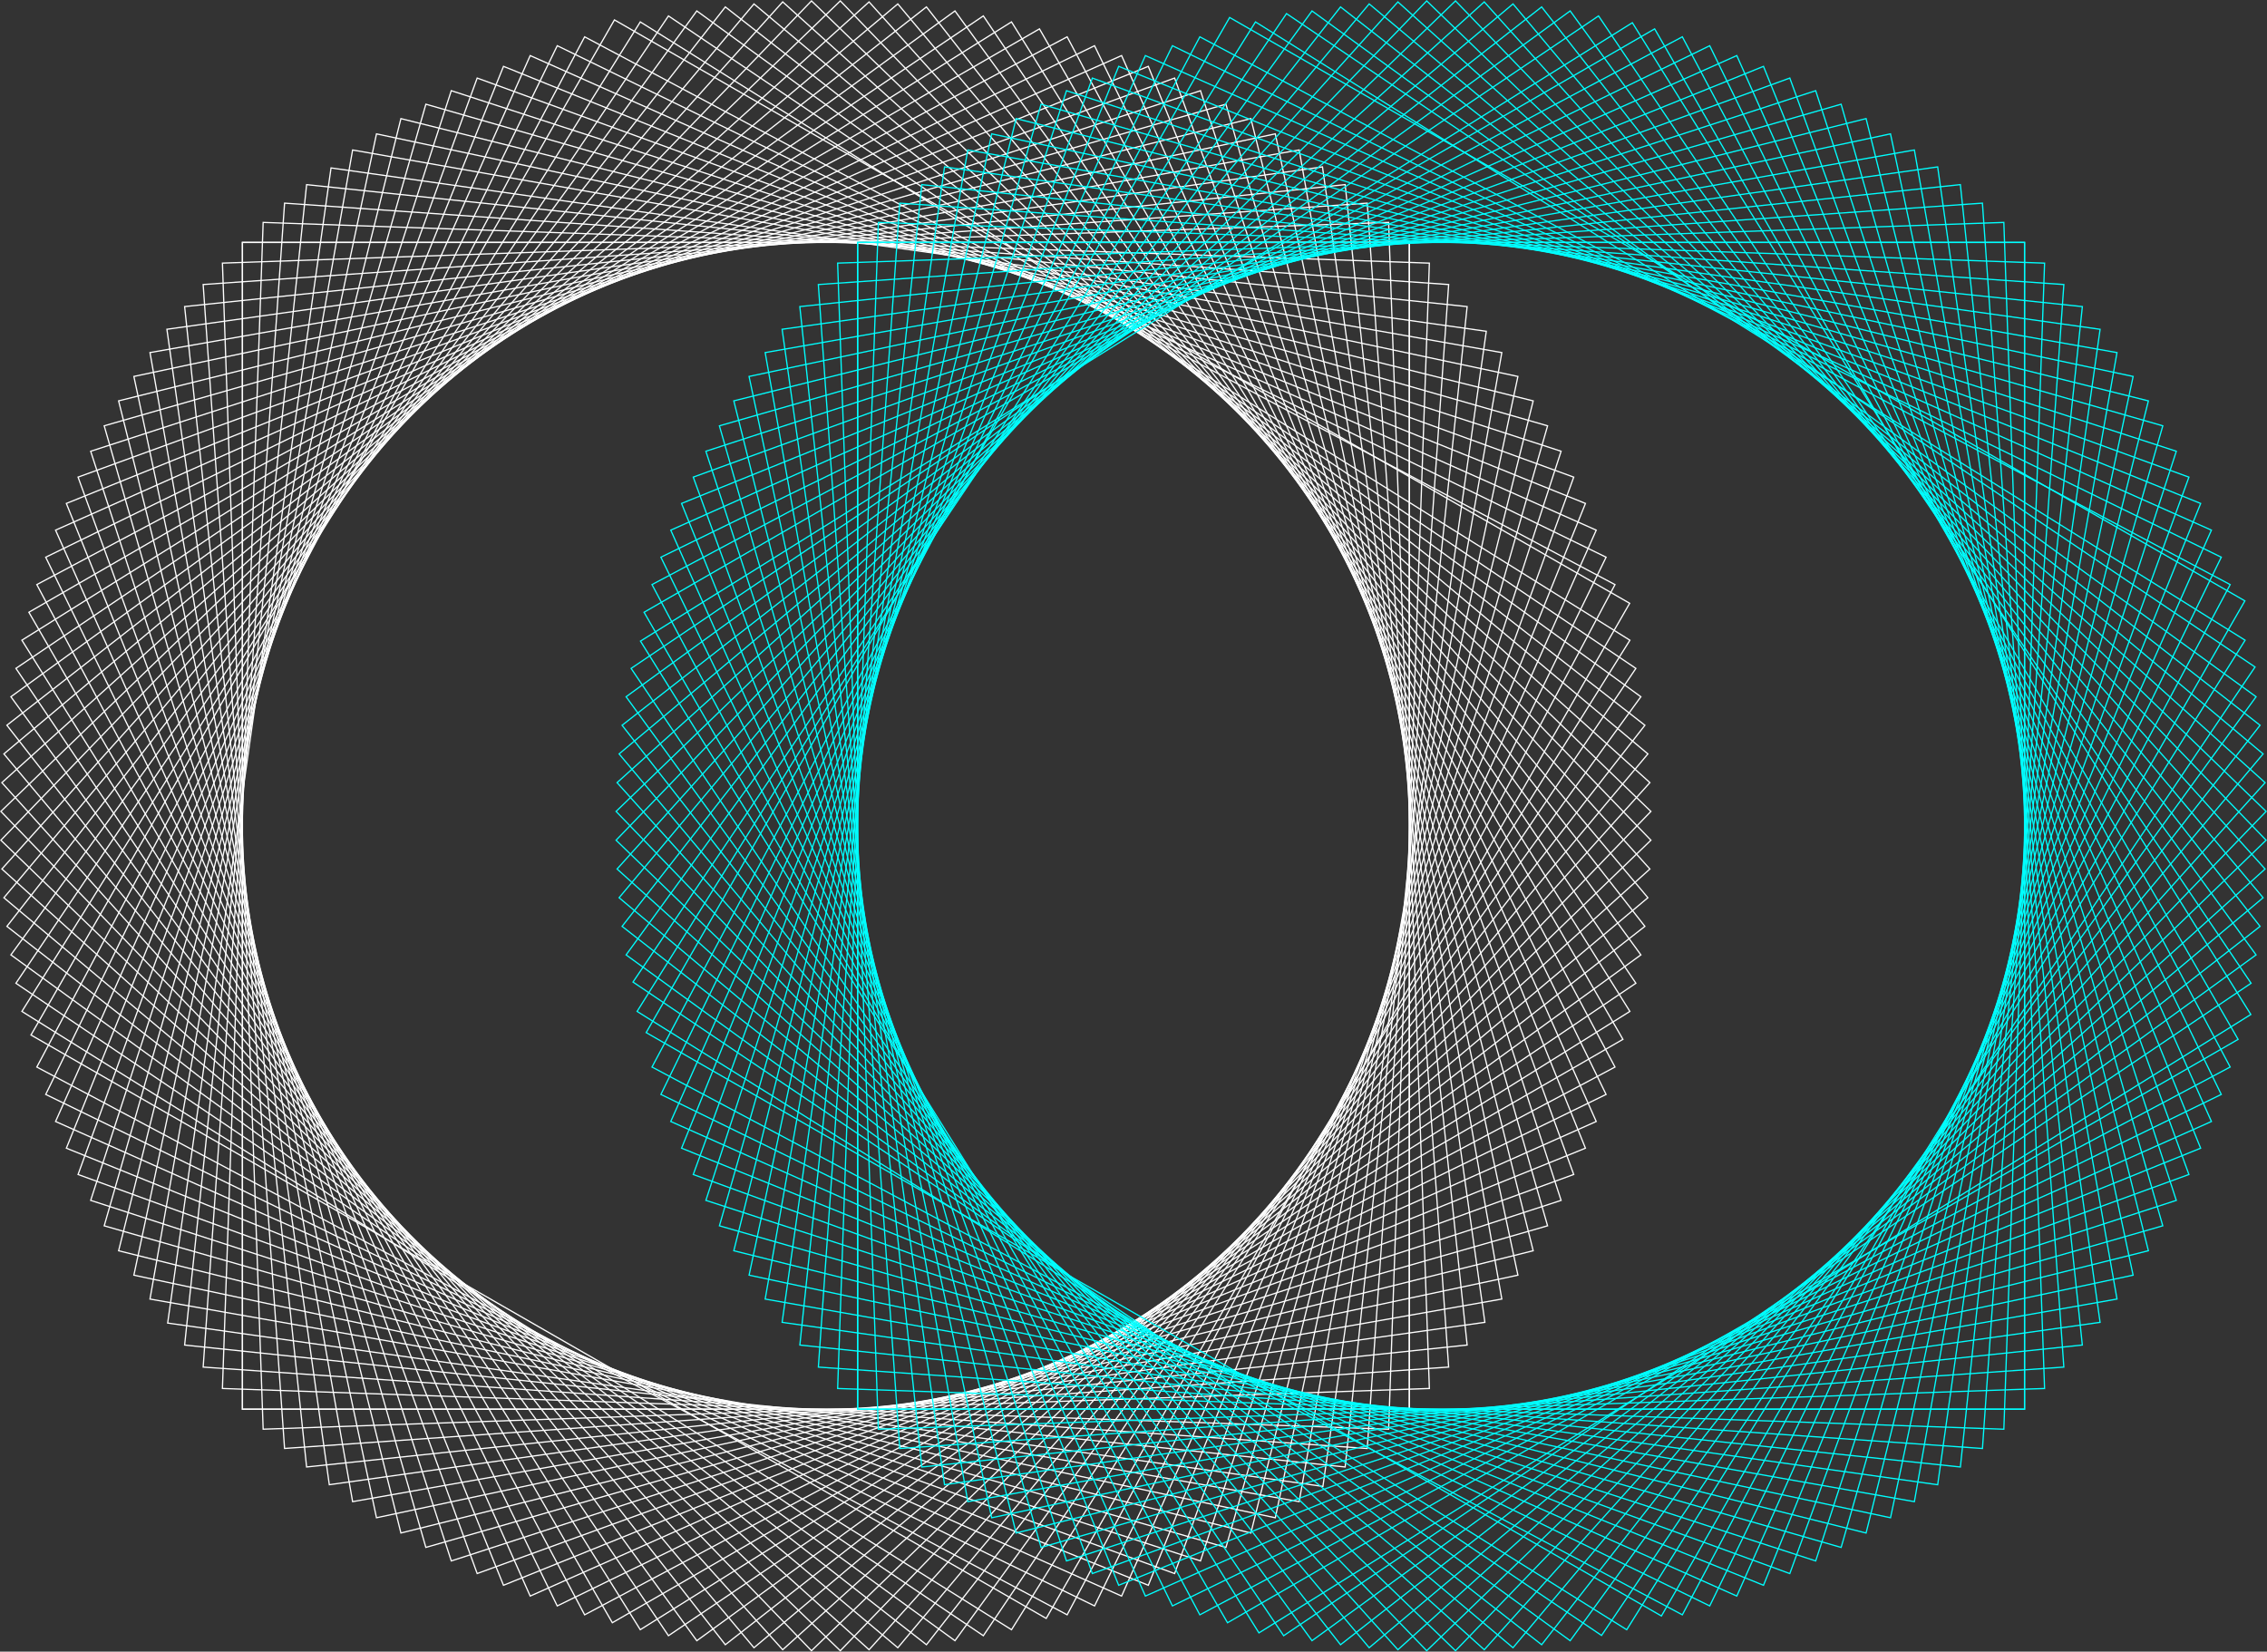 <svg id="_4kant_FIG" data-name="4kant_FIG" xmlns="http://www.w3.org/2000/svg" viewBox="0 0 915.02 666.71"><rect x="0" y="0" width="915.02" height="666.71" fill="#333333" stroke="none"/><defs><style>.cls-1,.cls-2{fill:none;stroke-miterlimit:10;stroke-width:0.5px;}.cls-1{stroke:#fff;}.cls-2{stroke:aqua;}</style></defs><rect class="cls-1" x="97.85" y="97.85" width="471" height="471"/><rect class="cls-1" x="440.34" y="214.5" width="471" height="471" transform="translate(-357.78 -92.79) rotate(-2)"/><rect class="cls-1" x="440.34" y="214.5" width="471" height="471" transform="translate(-372.23 -68.41) rotate(-4)"/><rect class="cls-1" x="440.34" y="214.5" width="471" height="471" transform="translate(-385.83 -43.54) rotate(-6)"/><rect class="cls-1" x="440.34" y="214.5" width="471" height="471" transform="translate(-398.54 -18.21) rotate(-8)"/><rect class="cls-1" x="440.34" y="214.5" width="471" height="471" transform="translate(-410.36 7.55) rotate(-10)"/><rect class="cls-1" x="440.34" y="214.5" width="471" height="471" transform="translate(-421.28 33.7) rotate(-12)"/><rect class="cls-1" x="440.34" y="214.5" width="471" height="471" transform="translate(-431.28 60.22) rotate(-14)"/><rect class="cls-1" x="440.34" y="214.5" width="471" height="471" transform="translate(-440.35 87.07) rotate(-16)"/><rect class="cls-1" x="440.34" y="214.5" width="471" height="471" transform="translate(-448.47 114.23) rotate(-18)"/><rect class="cls-1" x="440.34" y="214.5" width="471" height="471" transform="translate(-455.64 141.64) rotate(-20)"/><rect class="cls-1" x="440.34" y="214.5" width="471" height="471" transform="translate(-461.85 169.3) rotate(-22)"/><rect class="cls-1" x="440.34" y="214.5" width="471" height="471" transform="translate(-467.09 197.15) rotate(-24)"/><rect class="cls-1" x="440.34" y="214.5" width="471" height="471" transform="translate(-471.36 225.17) rotate(-26)"/><rect class="cls-1" x="440.34" y="214.5" width="471" height="471" transform="translate(-474.64 253.32) rotate(-28)"/><rect class="cls-1" x="440.34" y="214.5" width="471" height="471" transform="translate(-476.94 281.56) rotate(-30)"/><rect class="cls-1" x="440.34" y="214.5" width="471" height="471" transform="translate(-478.26 309.87) rotate(-32)"/><rect class="cls-1" x="440.34" y="214.5" width="471" height="471" transform="translate(-478.58 338.21) rotate(-34)"/><rect class="cls-1" x="440.34" y="214.5" width="471" height="471" transform="translate(-477.92 366.55) rotate(-36)"/><rect class="cls-1" x="440.34" y="214.5" width="471" height="471" transform="translate(-476.27 394.84) rotate(-38)"/><rect class="cls-1" x="440.34" y="214.5" width="471" height="471" transform="translate(-473.63 423.06) rotate(-40)"/><rect class="cls-1" x="440.34" y="214.5" width="471" height="471" transform="translate(-470.01 451.17) rotate(-42)"/><rect class="cls-1" x="440.34" y="214.5" width="471" height="471" transform="translate(-465.4 479.13) rotate(-44)"/><rect class="cls-1" x="440.34" y="214.5" width="471" height="471" transform="translate(-459.83 506.92) rotate(-46)"/><rect class="cls-1" x="440.34" y="214.5" width="471" height="471" transform="translate(-453.29 534.49) rotate(-48)"/><rect class="cls-1" x="440.34" y="214.5" width="471" height="471" transform="translate(-445.79 561.83) rotate(-50)"/><rect class="cls-1" x="440.34" y="214.5" width="471" height="471" transform="translate(-437.34 588.88) rotate(-52)"/><rect class="cls-1" x="440.34" y="214.5" width="471" height="471" transform="translate(-427.96 615.62) rotate(-54)"/><rect class="cls-1" x="440.34" y="214.5" width="471" height="471" transform="translate(-417.64 642.02) rotate(-56)"/><rect class="cls-1" x="440.34" y="214.5" width="471" height="471" transform="translate(-406.41 668.04) rotate(-58)"/><rect class="cls-1" x="440.34" y="214.5" width="471" height="471" transform="matrix(0.5, -0.87, 0.87, 0.5, -394.28, 693.65)"/><rect class="cls-1" x="440.34" y="214.5" width="471" height="471" transform="translate(-381.26 718.83) rotate(-62)"/><rect class="cls-1" x="440.34" y="214.5" width="471" height="471" transform="translate(-367.37 743.53) rotate(-64)"/><rect class="cls-1" x="440.34" y="214.5" width="471" height="471" transform="translate(-352.63 767.74) rotate(-66)"/><rect class="cls-1" x="440.34" y="214.5" width="471" height="471" transform="translate(-337.05 791.41) rotate(-68)"/><rect class="cls-1" x="440.34" y="214.5" width="471" height="471" transform="translate(-320.66 814.53) rotate(-70)"/><rect class="cls-1" x="440.34" y="214.5" width="471" height="471" transform="translate(-303.47 837.06) rotate(-72)"/><rect class="cls-1" x="440.34" y="214.5" width="471" height="471" transform="translate(-285.5 858.98) rotate(-74)"/><rect class="cls-1" x="440.34" y="214.5" width="471" height="471" transform="translate(-266.78 880.26) rotate(-76)"/><rect class="cls-1" x="440.34" y="214.5" width="471" height="471" transform="translate(-247.33 900.87) rotate(-78)"/><rect class="cls-1" x="440.34" y="214.5" width="471" height="471" transform="translate(-227.17 920.79) rotate(-80)"/><rect class="cls-1" x="440.34" y="214.5" width="471" height="471" transform="matrix(0.14, -0.99, 0.99, 0.14, -206.33, 939.99)"/><rect class="cls-1" x="440.34" y="214.5" width="471" height="471" transform="translate(-184.83 958.46) rotate(-84)"/><rect class="cls-1" x="440.34" y="214.5" width="471" height="471" transform="translate(-162.69 976.16) rotate(-86)"/><rect class="cls-1" x="440.34" y="214.5" width="471" height="471" transform="translate(-139.96 993.08) rotate(-88)"/><rect class="cls-1" x="440.34" y="214.5" width="471" height="471" transform="translate(-116.65 1009.2) rotate(-90)"/><rect class="cls-2" x="346.16" y="97.85" width="471" height="471"/><rect class="cls-2" x="688.65" y="214.5" width="471" height="471" transform="translate(-357.63 -84.12) rotate(-2)"/><rect class="cls-2" x="688.65" y="214.5" width="471" height="471" transform="translate(-371.63 -51.08) rotate(-4)"/><rect class="cls-2" x="688.65" y="214.5" width="471" height="471" transform="translate(-384.47 -17.58) rotate(-6)"/><rect class="cls-2" x="688.65" y="214.5" width="471" height="471" transform="translate(-396.12 16.35) rotate(-8)"/><rect class="cls-2" x="688.65" y="214.5" width="471" height="471" transform="translate(-406.59 50.67) rotate(-10)"/><rect class="cls-2" x="688.65" y="214.5" width="471" height="471" transform="translate(-415.86 85.33) rotate(-12)"/><rect class="cls-2" x="688.65" y="214.5" width="471" height="471" transform="translate(-423.9 120.29) rotate(-14)"/><rect class="cls-2" x="688.65" y="214.5" width="471" height="471" transform="translate(-430.73 155.52) rotate(-16)"/><rect class="cls-2" x="688.65" y="214.5" width="471" height="471" transform="translate(-436.32 190.96) rotate(-18)"/><rect class="cls-2" x="688.65" y="214.5" width="471" height="471" transform="translate(-440.67 226.57) rotate(-20)"/><rect class="cls-2" x="688.65" y="214.5" width="471" height="471" transform="translate(-443.77 262.32) rotate(-22)"/><rect class="cls-2" x="688.65" y="214.5" width="471" height="471" transform="translate(-445.62 298.15) rotate(-24)"/><rect class="cls-2" x="688.65" y="214.5" width="471" height="471" transform="translate(-446.23 334.02) rotate(-26)"/><rect class="cls-2" x="688.65" y="214.5" width="471" height="471" transform="translate(-445.58 369.89) rotate(-28)"/><rect class="cls-2" x="688.65" y="214.5" width="471" height="471" transform="translate(-443.68 405.72) rotate(-30)"/><rect class="cls-2" x="688.65" y="214.5" width="471" height="471" transform="matrix(0.85, -0.53, 0.53, 0.85, -440.53, 441.46)"/><rect class="cls-2" x="688.65" y="214.5" width="471" height="471" transform="translate(-436.13 477.07) rotate(-34)"/><rect class="cls-2" x="688.65" y="214.5" width="471" height="471" transform="translate(-430.5 512.5) rotate(-36)"/><rect class="cls-2" x="688.65" y="214.5" width="471" height="471" transform="translate(-423.63 547.72) rotate(-38)"/><rect class="cls-2" x="688.65" y="214.5" width="471" height="471" transform="translate(-415.53 582.67) rotate(-40)"/><rect class="cls-2" x="688.65" y="214.5" width="471" height="471" transform="translate(-406.23 617.32) rotate(-42)"/><rect class="cls-2" x="688.65" y="214.5" width="471" height="471" transform="translate(-395.71 651.62) rotate(-44)"/><rect class="cls-2" x="688.65" y="214.5" width="471" height="471" transform="translate(-384.01 685.54) rotate(-46)"/><rect class="cls-2" x="688.65" y="214.5" width="471" height="471" transform="translate(-371.13 719.03) rotate(-48)"/><rect class="cls-2" x="688.65" y="214.5" width="471" height="471" transform="translate(-357.09 752.04) rotate(-50)"/><rect class="cls-2" x="688.65" y="214.5" width="471" height="471" transform="translate(-341.91 784.55) rotate(-52)"/><rect class="cls-2" x="688.65" y="214.5" width="471" height="471" transform="translate(-325.6 816.51) rotate(-54)"/><rect class="cls-2" x="688.65" y="214.5" width="471" height="471" transform="matrix(0.56, -0.83, 0.83, 0.56, -308.18, 847.88)"/><rect class="cls-2" x="688.65" y="214.5" width="471" height="471" transform="translate(-289.68 878.62) rotate(-58)"/><rect class="cls-2" x="688.65" y="214.5" width="471" height="471" transform="matrix(0.5, -0.87, 0.87, 0.5, -270.12, 908.7)"/><rect class="cls-2" x="688.65" y="214.5" width="471" height="471" transform="translate(-249.53 938.07) rotate(-62)"/><rect class="cls-2" x="688.65" y="214.5" width="471" height="471" transform="translate(-227.92 966.71) rotate(-64)"/><rect class="cls-2" x="688.65" y="214.5" width="471" height="471" transform="translate(-205.32 994.58) rotate(-66)"/><rect class="cls-2" x="688.65" y="214.5" width="471" height="471" transform="translate(-181.76 1021.64) rotate(-68)"/><rect class="cls-2" x="688.65" y="214.5" width="471" height="471" transform="translate(-157.28 1047.87) rotate(-70)"/><rect class="cls-2" x="688.65" y="214.5" width="471" height="471" transform="translate(-131.89 1073.22) rotate(-72)"/><rect class="cls-2" x="688.65" y="214.5" width="471" height="471" transform="translate(-105.63 1097.67) rotate(-74)"/><rect class="cls-2" x="688.65" y="214.5" width="471" height="471" transform="translate(-78.54 1121.19) rotate(-76)"/><rect class="cls-2" x="688.65" y="214.5" width="471" height="471" transform="translate(-50.64 1143.75) rotate(-78)"/><rect class="cls-2" x="688.65" y="214.5" width="471" height="471" transform="translate(-21.98 1165.33) rotate(-80)"/><rect class="cls-2" x="688.65" y="214.5" width="471" height="471" transform="translate(7.43 1185.89) rotate(-82)"/><rect class="cls-2" x="688.65" y="214.5" width="471" height="471" transform="translate(37.53 1205.41) rotate(-84)"/><rect class="cls-2" x="688.65" y="214.5" width="471" height="471" transform="translate(68.3 1223.87) rotate(-86)"/><rect class="cls-2" x="688.65" y="214.5" width="471" height="471" transform="translate(99.69 1241.24) rotate(-88)"/><rect class="cls-2" x="688.65" y="214.5" width="471" height="471" transform="translate(131.67 1257.51) rotate(-90)"/></svg>